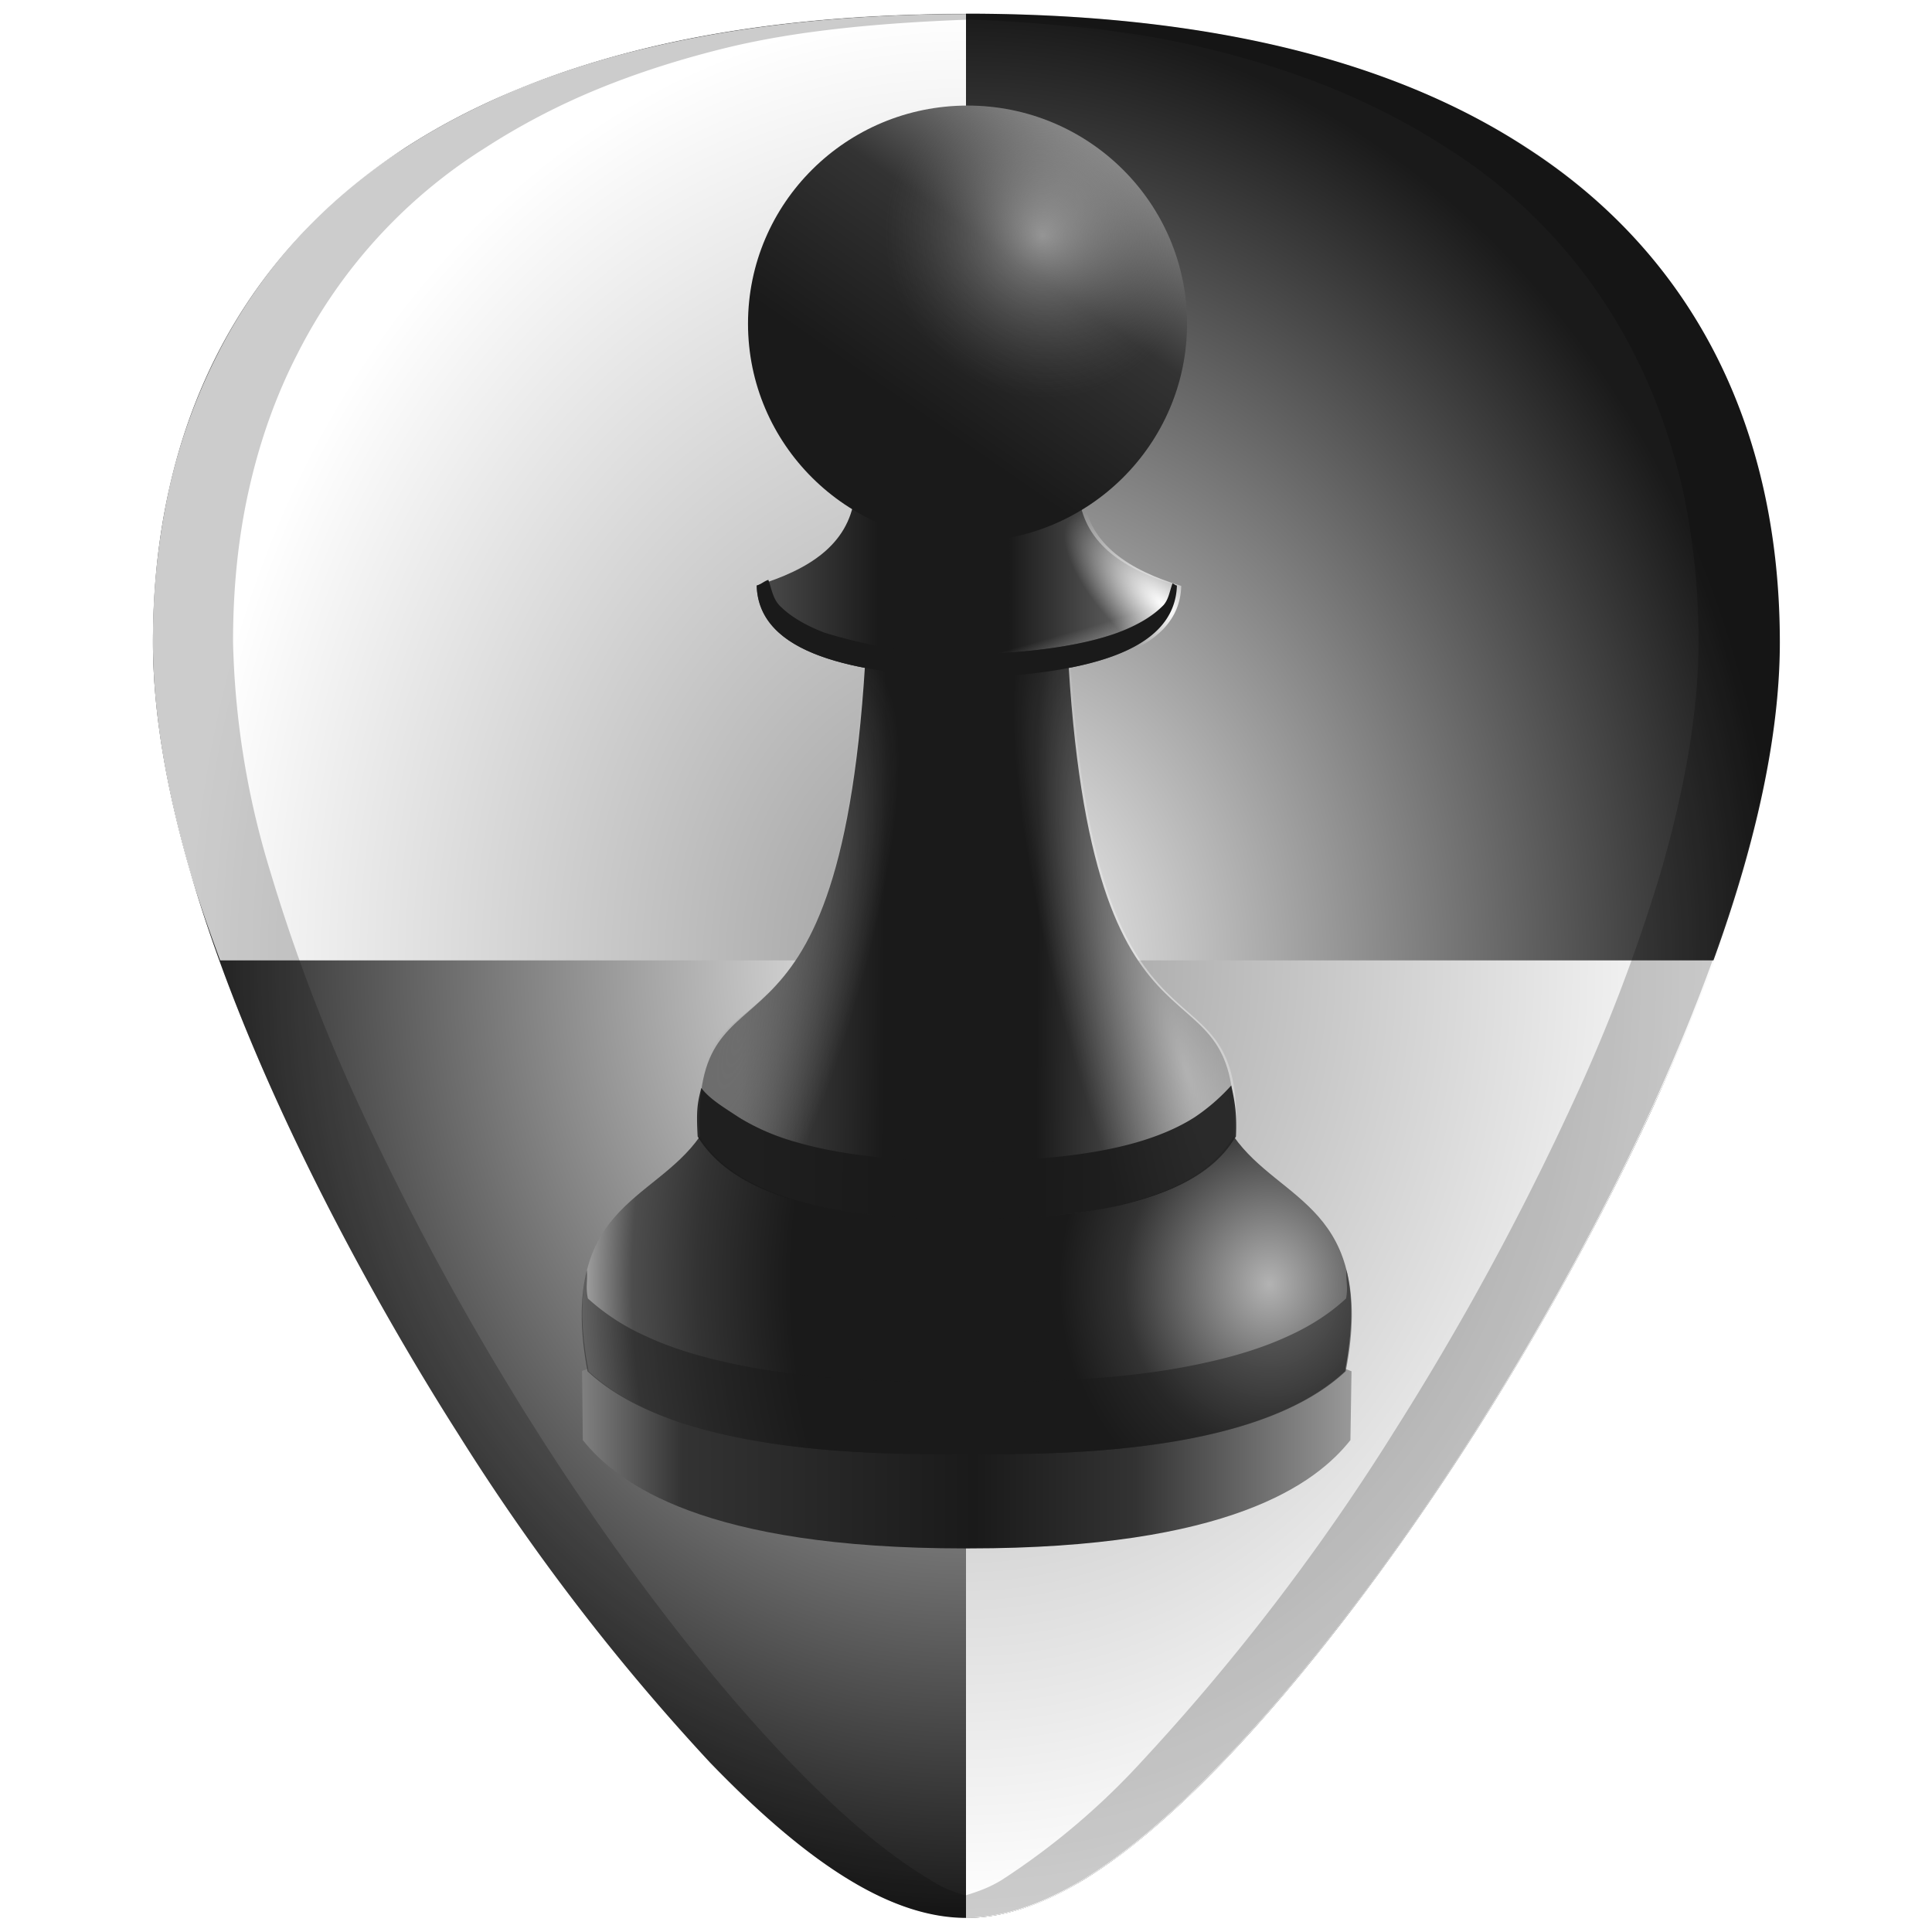<?xml version="1.0" encoding="UTF-8" standalone="no"?>
<svg
   xmlns:dc="http://purl.org/dc/elements/1.1/"
   xmlns:cc="http://creativecommons.org/ns#"
   xmlns:rdf="http://www.w3.org/1999/02/22-rdf-syntax-ns#"
   xmlns:svg="http://www.w3.org/2000/svg"
   xmlns="http://www.w3.org/2000/svg"
   xmlns:xlink="http://www.w3.org/1999/xlink"
   xmlns:sodipodi="http://sodipodi.sourceforge.net/DTD/sodipodi-0.dtd"
   xmlns:inkscape="http://www.inkscape.org/namespaces/inkscape"
   width="48"
   height="48"
   version="1.1"
   id="svg143"
   sodipodi:docname="chess.svg"
   inkscape:version="0.92.3 (2405546, 2018-03-11)">
  <sodipodi:namedview
     pagecolor="#ffffff"
     bordercolor="#666666"
     borderopacity="1"
     objecttolerance="10"
     gridtolerance="10"
     guidetolerance="10"
     inkscape:pageopacity="0"
     inkscape:pageshadow="2"
     inkscape:window-width="640"
     inkscape:window-height="480"
     id="namedview145"
     showgrid="false"
     inkscape:zoom="4.9166667"
     inkscape:cx="24"
     inkscape:cy="24"
     inkscape:window-x="0"
     inkscape:window-y="27"
     inkscape:window-maximized="0"
     inkscape:current-layer="svg143" />
  <defs
     id="defs107">
    <linearGradient
       id="g">
      <stop
         offset="0"
         stop-color="#999"
         id="stop4" />
      <stop
         offset="1"
         stop-color="#fff"
         id="stop6" />
    </linearGradient>
    <linearGradient
       id="f">
      <stop
         offset="0"
         stop-color="#fff"
         id="stop9" />
      <stop
         offset="1"
         stop-color="#1a1a1a"
         id="stop11" />
    </linearGradient>
    <linearGradient
       id="e">
      <stop
         offset="0"
         stop-color="#b3b3b3"
         id="stop14" />
      <stop
         offset=".2"
         stop-color="#333"
         id="stop16" />
      <stop
         offset=".29"
         stop-color="#1a1a1a"
         id="stop18" />
      <stop
         offset=".47"
         stop-color="#1a1a1a"
         id="stop20" />
      <stop
         offset=".66"
         stop-color="#1a1a1a"
         id="stop22" />
      <stop
         offset=".79"
         stop-color="#333"
         id="stop24" />
      <stop
         offset=".88"
         stop-color="#4d4d4d"
         id="stop26" />
      <stop
         offset="1"
         stop-color="#e6e6e6"
         id="stop28" />
    </linearGradient>
    <linearGradient
       id="d">
      <stop
         offset="0"
         id="stop31" />
      <stop
         offset="1"
         stop-opacity=".02"
         id="stop33" />
    </linearGradient>
    <linearGradient
       id="b">
      <stop
         offset="0"
         stop-color="#dbe2e3"
         id="stop36" />
      <stop
         offset="1"
         stop-color="#374548"
         id="stop38" />
    </linearGradient>
    <linearGradient
       id="a">
      <stop
         offset="0"
         stop-color="#aef"
         id="stop41" />
      <stop
         offset="1"
         stop-color="#fff"
         stop-opacity=".01"
         id="stop43" />
    </linearGradient>
    <linearGradient
       id="c">
      <stop
         offset="0"
         stop-color="#1a1a1a"
         id="stop46" />
      <stop
         offset="1"
         stop-color="#4d4d4d"
         id="stop48" />
    </linearGradient>
    <radialGradient
       xlink:href="#f"
       id="n"
       cx="24.01"
       cy="24"
       fx="24.01"
       fy="24"
       r="20.21"
       gradientTransform="matrix(1 0 0 1.17 0 -4.09)"
       gradientUnits="userSpaceOnUse" />
    <radialGradient
       xlink:href="#g"
       id="o"
       cx="24"
       cy="23.89"
       fx="24"
       fy="23.89"
       r="19.33"
       gradientTransform="matrix(1 0 0 1.224 0 -5.37)"
       gradientUnits="userSpaceOnUse" />
    <linearGradient
       xlink:href="#h"
       id="p"
       x1="33.68"
       y1="42.95"
       x2="54.92"
       y2="42.95"
       gradientUnits="userSpaceOnUse" />
    <linearGradient
       id="h">
      <stop
         offset="0"
         stop-color="gray"
         id="stop54" />
      <stop
         offset=".13"
         stop-color="#333"
         id="stop56" />
      <stop
         offset=".51"
         stop-color="#1a1a1a"
         id="stop58" />
      <stop
         offset=".72"
         stop-color="#333"
         id="stop60" />
      <stop
         offset="1"
         stop-color="#999"
         id="stop62" />
    </linearGradient>
    <linearGradient
       xlink:href="#i"
       id="q"
       x1="38.5"
       y1="18.99"
       x2="50.1"
       y2="18.99"
       gradientUnits="userSpaceOnUse" />
    <linearGradient
       id="i">
      <stop
         offset="0"
         stop-color="#4d4d4d"
         id="stop66" />
      <stop
         offset=".29"
         stop-color="#1a1a1a"
         id="stop68" />
      <stop
         offset=".6"
         stop-color="#1a1a1a"
         id="stop70" />
      <stop
         offset="1"
         stop-color="gray"
         id="stop72" />
    </linearGradient>
    <radialGradient
       xlink:href="#e"
       id="r"
       gradientUnits="userSpaceOnUse"
       gradientTransform="matrix(1.884 -.022 .025 2.161 -44.8 -31.54)"
       cx="51.29"
       cy="32.8"
       fx="51.29"
       fy="32.8"
       r="10.61" />
    <linearGradient
       xlink:href="#i"
       id="s"
       x1="38.1"
       y1="28.59"
       x2="51.68"
       y2="28.68"
       gradientUnits="userSpaceOnUse" />
    <radialGradient
       xlink:href="#j"
       id="t"
       cx="47.39"
       cy="19.05"
       fx="47.39"
       fy="19.05"
       r="5.8"
       gradientTransform="matrix(.158 -.172 .445 .409 33.77 19.82)"
       gradientUnits="userSpaceOnUse" />
    <linearGradient
       id="j">
      <stop
         offset="0"
         stop-color="#fff"
         id="stop78" />
      <stop
         offset="1"
         stop-color="#fff"
         stop-opacity="0"
         id="stop80" />
    </linearGradient>
    <linearGradient
       xlink:href="#k"
       id="u"
       x1="47.43"
       y1="4.07"
       x2="38.86"
       y2="16.5"
       gradientUnits="userSpaceOnUse" />
    <linearGradient
       id="k">
      <stop
         offset="0"
         stop-color="#b3b3b3"
         id="stop84" />
      <stop
         offset=".39"
         stop-color="#333"
         id="stop86" />
      <stop
         offset=".72"
         stop-color="#1a1a1a"
         id="stop88" />
      <stop
         offset="1"
         stop-color="#1a1a1a"
         id="stop90" />
    </linearGradient>
    <radialGradient
       xlink:href="#l"
       id="v"
       cx="48.17"
       cy="8.29"
       fx="48.17"
       fy="8.29"
       r="6.06"
       gradientTransform="matrix(-.693 .18 -.187 -.72 81.32 6.56)"
       gradientUnits="userSpaceOnUse" />
    <linearGradient
       id="l">
      <stop
         offset="0"
         stop-color="#ccc"
         id="stop94" />
      <stop
         offset="1"
         stop-color="#666"
         stop-opacity="0"
         id="stop96" />
    </linearGradient>
    <linearGradient
       xlink:href="#j"
       id="w"
       x1="47.31"
       y1="20.92"
       x2="47.11"
       y2="20.22"
       gradientUnits="userSpaceOnUse" />
    <radialGradient
       xlink:href="#j"
       id="x"
       cx="50.35"
       cy="32.14"
       fx="50.35"
       fy="32.14"
       r="7.38"
       gradientTransform="matrix(.372 -.114 .529 1.729 14.62 -17.52)"
       gradientUnits="userSpaceOnUse" />
    <radialGradient
       xlink:href="#m"
       id="y"
       cx="38.08"
       cy="31.31"
       fx="38.08"
       fy="31.31"
       r="7.11"
       gradientTransform="matrix(.489 -1.422 .368 .126 7.94 81.43)"
       gradientUnits="userSpaceOnUse" />
    <linearGradient
       id="m">
      <stop
         offset="0"
         stop-color="#999"
         id="stop102" />
      <stop
         offset="1"
         stop-color="#f9f9f9"
         stop-opacity="0"
         id="stop104" />
    </linearGradient>
  </defs>
  <path
     d="M24 .35c-5.83 0-10.5 1.1-13.93 3.32C5.97 6.34 3.8 10.6 3.8 15.96c0 7.21 5.8 16.87 7.58 19.66a54.47 54.47 0 0 0 6.26 8.17c2.54 2.63 4.57 3.86 6.37 3.86 1.8 0 3.83-1.23 6.37-3.87 2-2.08 4.22-4.98 6.25-8.16 1.78-2.78 7.59-12.44 7.59-19.66 0-5.38-2.18-9.63-6.28-12.28C34.54 1.45 29.86.34 24 .34z"
     fill="url(#n)"
     id="path109" />
  <path
     d="M24 .35c-2.92 0-5.54.28-7.87.83-1.16.27-2.25.62-3.26 1.03-1 .42-1.94.9-2.8 1.46A13 13 0 0 0 5.4 8.81a14.15 14.15 0 0 0-1.2 3.34 17.4 17.4 0 0 0-.4 3.81c0 1.8.36 3.76.93 5.72.22.74.47 1.45.74 2.18H24zm0 23.51v23.79h.01c.9 0 1.86-.3 2.9-.94 1.06-.64 2.2-1.61 3.47-2.93 2-2.08 4.22-4.98 6.25-8.16.9-1.4 2.79-4.5 4.46-8.16a49.58 49.58 0 0 0 1.51-3.6z"
     fill="url(#o)"
     id="path111" />
  <path
     d="M24 .34c-5.83 0-10.52 1.12-13.93 3.33-4.1 2.66-6.27 6.9-6.27 12.27 0 7.23 5.8 16.88 7.58 19.67a54.48 54.48 0 0 0 6.25 8.16c2.54 2.64 4.57 3.87 6.37 3.87 1.8 0 3.83-1.23 6.37-3.87 2-2.08 4.22-4.97 6.25-8.16 1.78-2.79 7.58-12.44 7.58-19.67 0-5.37-2.16-9.61-6.26-12.27C34.52 1.46 29.84.34 24 .34zm0 .14c2.11.09 4.12.27 5.88.7 1.16.27 2.25.62 3.26 1.03 1.01.42 1.94.9 2.8 1.46a12.92 12.92 0 0 1 4.66 5.12c.53 1.03.92 2.15 1.2 3.34.26 1.2.4 2.47.4 3.8 0 1.82-.37 3.77-.94 5.74a43.19 43.19 0 0 1-2.2 5.77 69.59 69.59 0 0 1-4.45 8.17 54.47 54.47 0 0 1-6.25 8.16 17.98 17.98 0 0 1-3.46 2.93c-.32.2-.62.3-.91.39-.3-.08-.6-.2-.9-.4-1.06-.63-2.2-1.6-3.47-2.92-2-2.08-4.22-4.97-6.25-8.16a69.6 69.6 0 0 1-4.46-8.17 43.19 43.19 0 0 1-2.19-5.77 20.93 20.93 0 0 1-.93-5.73c0-1.34.13-2.61.4-3.8.27-1.2.67-2.32 1.2-3.35a12.92 12.92 0 0 1 4.67-5.12 17.1 17.1 0 0 1 2.8-1.46c1-.41 2.1-.76 3.26-1.04C19.88.75 21.89.57 24 .49z"
     opacity=".2"
     id="path113" />
  <g
     transform="matrix(.9 0 0 .9 -15.85 -2.48)"
     stroke-width="1.11"
     id="g141">
    <path
       d="M34.22 40.4l-.54.2.02 1.91c.96 1.2 3.34 2.99 10.54 2.99h.12c7.2 0 9.58-1.79 10.53-2.99l.03-1.9-.55-.22-10.07 2.34z"
       fill="url(#p)"
       id="path115" />
    <path
       d="M41.2 16.49c-.18 1.3-1.25 1.99-2.7 2.43.05 1.9 2.7 2.43 5.74 2.55v.01h.12c3.04-.13 5.68-.66 5.74-2.56-1.45-.44-2.52-1.13-2.7-2.43l-3.1.15z"
       fill="url(#q)"
       id="path117" />
    <path
       d="M36.93 34.13c-1.28 1.83-3.95 1.92-3.07 6.48 1.7 1.6 5.13 2.37 10.38 2.28h.12c5.25.09 8.68-.69 10.38-2.28.87-4.56-1.79-4.65-3.07-6.48L44.3 36.4z"
       fill="url(#r)"
       id="path119" />
    <path
       d="M43.43 20.94l-1.94.18c-.75 12.1-4.8 7.67-4.56 13.01 1.02 1.67 3.7 2.28 7.3 2.28h.13c3.61 0 6.29-.6 7.3-2.28.25-5.34-3.8-.92-4.55-13l-1.94-.2-.87.52z"
       fill="url(#s)"
       id="path121" />
    <path
       d="M41.32 16.5c-.17 1.3-1.25 1.99-2.7 2.43.06 1.9 2.7 2.43 5.74 2.55v.01h.13c3.04-.13 5.68-.66 5.73-2.56-1.44-.44-2.52-1.13-2.7-2.43l-3.1.15z"
       fill="url(#t)"
       id="path123" />
    <ellipse
       cx="44.32"
       cy="11.69"
       rx="6.06"
       ry="6.02"
       fill="url(#u)"
       id="ellipse125" />
    <ellipse
       cx="44.32"
       cy="11.69"
       rx="6.06"
       ry="6.02"
       opacity=".58"
       fill="url(#v)"
       id="ellipse127" />
    <path
       d="M38.83 18.76c.08.24.1.5.29.7.3.31.73.56 1.25.76 1.05.38 2.47.55 4 .6v.02H44.48v-.01c1.52-.06 2.94-.23 3.98-.61.53-.2.96-.45 1.26-.76.15-.17.17-.4.25-.6-1.38-.44-2.4-1.11-2.58-2.37l-3.1.15-3.1-.15c-.16 1.18-1.12 1.83-2.37 2.27z"
       opacity=".33"
       fill="url(#w)"
       id="path129" />
    <path
       d="M43.5 20.94l-1.95.18c-.75 12.1-4.8 7.67-4.56 13.01 1.02 1.67 3.7 2.28 7.3 2.28h.13c3.61 0 6.3-.6 7.31-2.28.24-5.34-3.8-.92-4.56-13l-1.94-.2-.87.52z"
       opacity=".49"
       fill="url(#x)"
       id="path131" />
    <path
       d="M36.97 32.79c.23.31.66.56 1.02.8.45.29 1 .52 1.62.7 1.25.36 2.82.51 4.63.52h.12c1.8 0 3.38-.16 4.63-.52a6.07 6.07 0 0 0 1.61-.7c.32-.2.53-.48.75-.75-.62-2.9-3.65-1.14-4.3-11.72l-1.94-.18-.87.5-.87-.5-1.94.18c-.56 11.08-4.24 8.46-4.46 11.67z"
       opacity=".42"
       fill="url(#y)"
       id="path133" />
    <path
       d="M36.97 32.79c-.11.43-.14.62-.1 1.34 1.02 1.67 3.7 2.28 7.3 2.28h.13c3.6 0 6.42-.56 7.43-2.28.03-.66-.04-1-.13-1.41a5.4 5.4 0 0 1-1 .87c-.45.29-.99.52-1.61.7-1.25.36-2.82.51-4.63.52h-.12c-1.8 0-3.38-.16-4.63-.52a6.07 6.07 0 0 1-1.62-.7c-.36-.24-.79-.49-1.02-.8z"
       opacity=".89"
       fill="#1a1a1a"
       id="path135" />
    <path
       d="M38.83 18.76c-.13.04-.2.12-.33.16.05 1.9 2.7 2.43 5.74 2.55v.01h.12c3.04-.13 5.68-.66 5.74-2.56-.05-.01-.07-.04-.12-.06-.08.2-.1.43-.25.6-.3.31-.73.56-1.26.76-1.04.38-2.46.55-3.98.6v.02h-.13v-.01a13.75 13.75 0 0 1-3.99-.61c-.52-.2-.95-.45-1.25-.76-.18-.2-.21-.46-.3-.7z"
       fill="#1a1a1a"
       id="path137" />
    <path
       d="M33.81 37.82c-.17.7-.21 1.57.02 2.79 1.7 1.59 5.14 2.37 10.4 2.28h.13c5.27.09 8.7-.69 10.4-2.28.24-1.22.2-2.1.02-2.8-.02.3.05.46-.01.79-.43.4-.96.75-1.6 1.04-.65.3-1.4.54-2.27.73-1.73.39-3.9.56-6.54.52h-.12c-2.64.04-4.81-.13-6.54-.52-.87-.19-1.62-.43-2.26-.73a5.97 5.97 0 0 1-1.6-1.04c-.07-.33 0-.5-.03-.78z"
       opacity=".48"
       fill="#1a1a1a"
       id="path139" />
  </g>
</svg>
